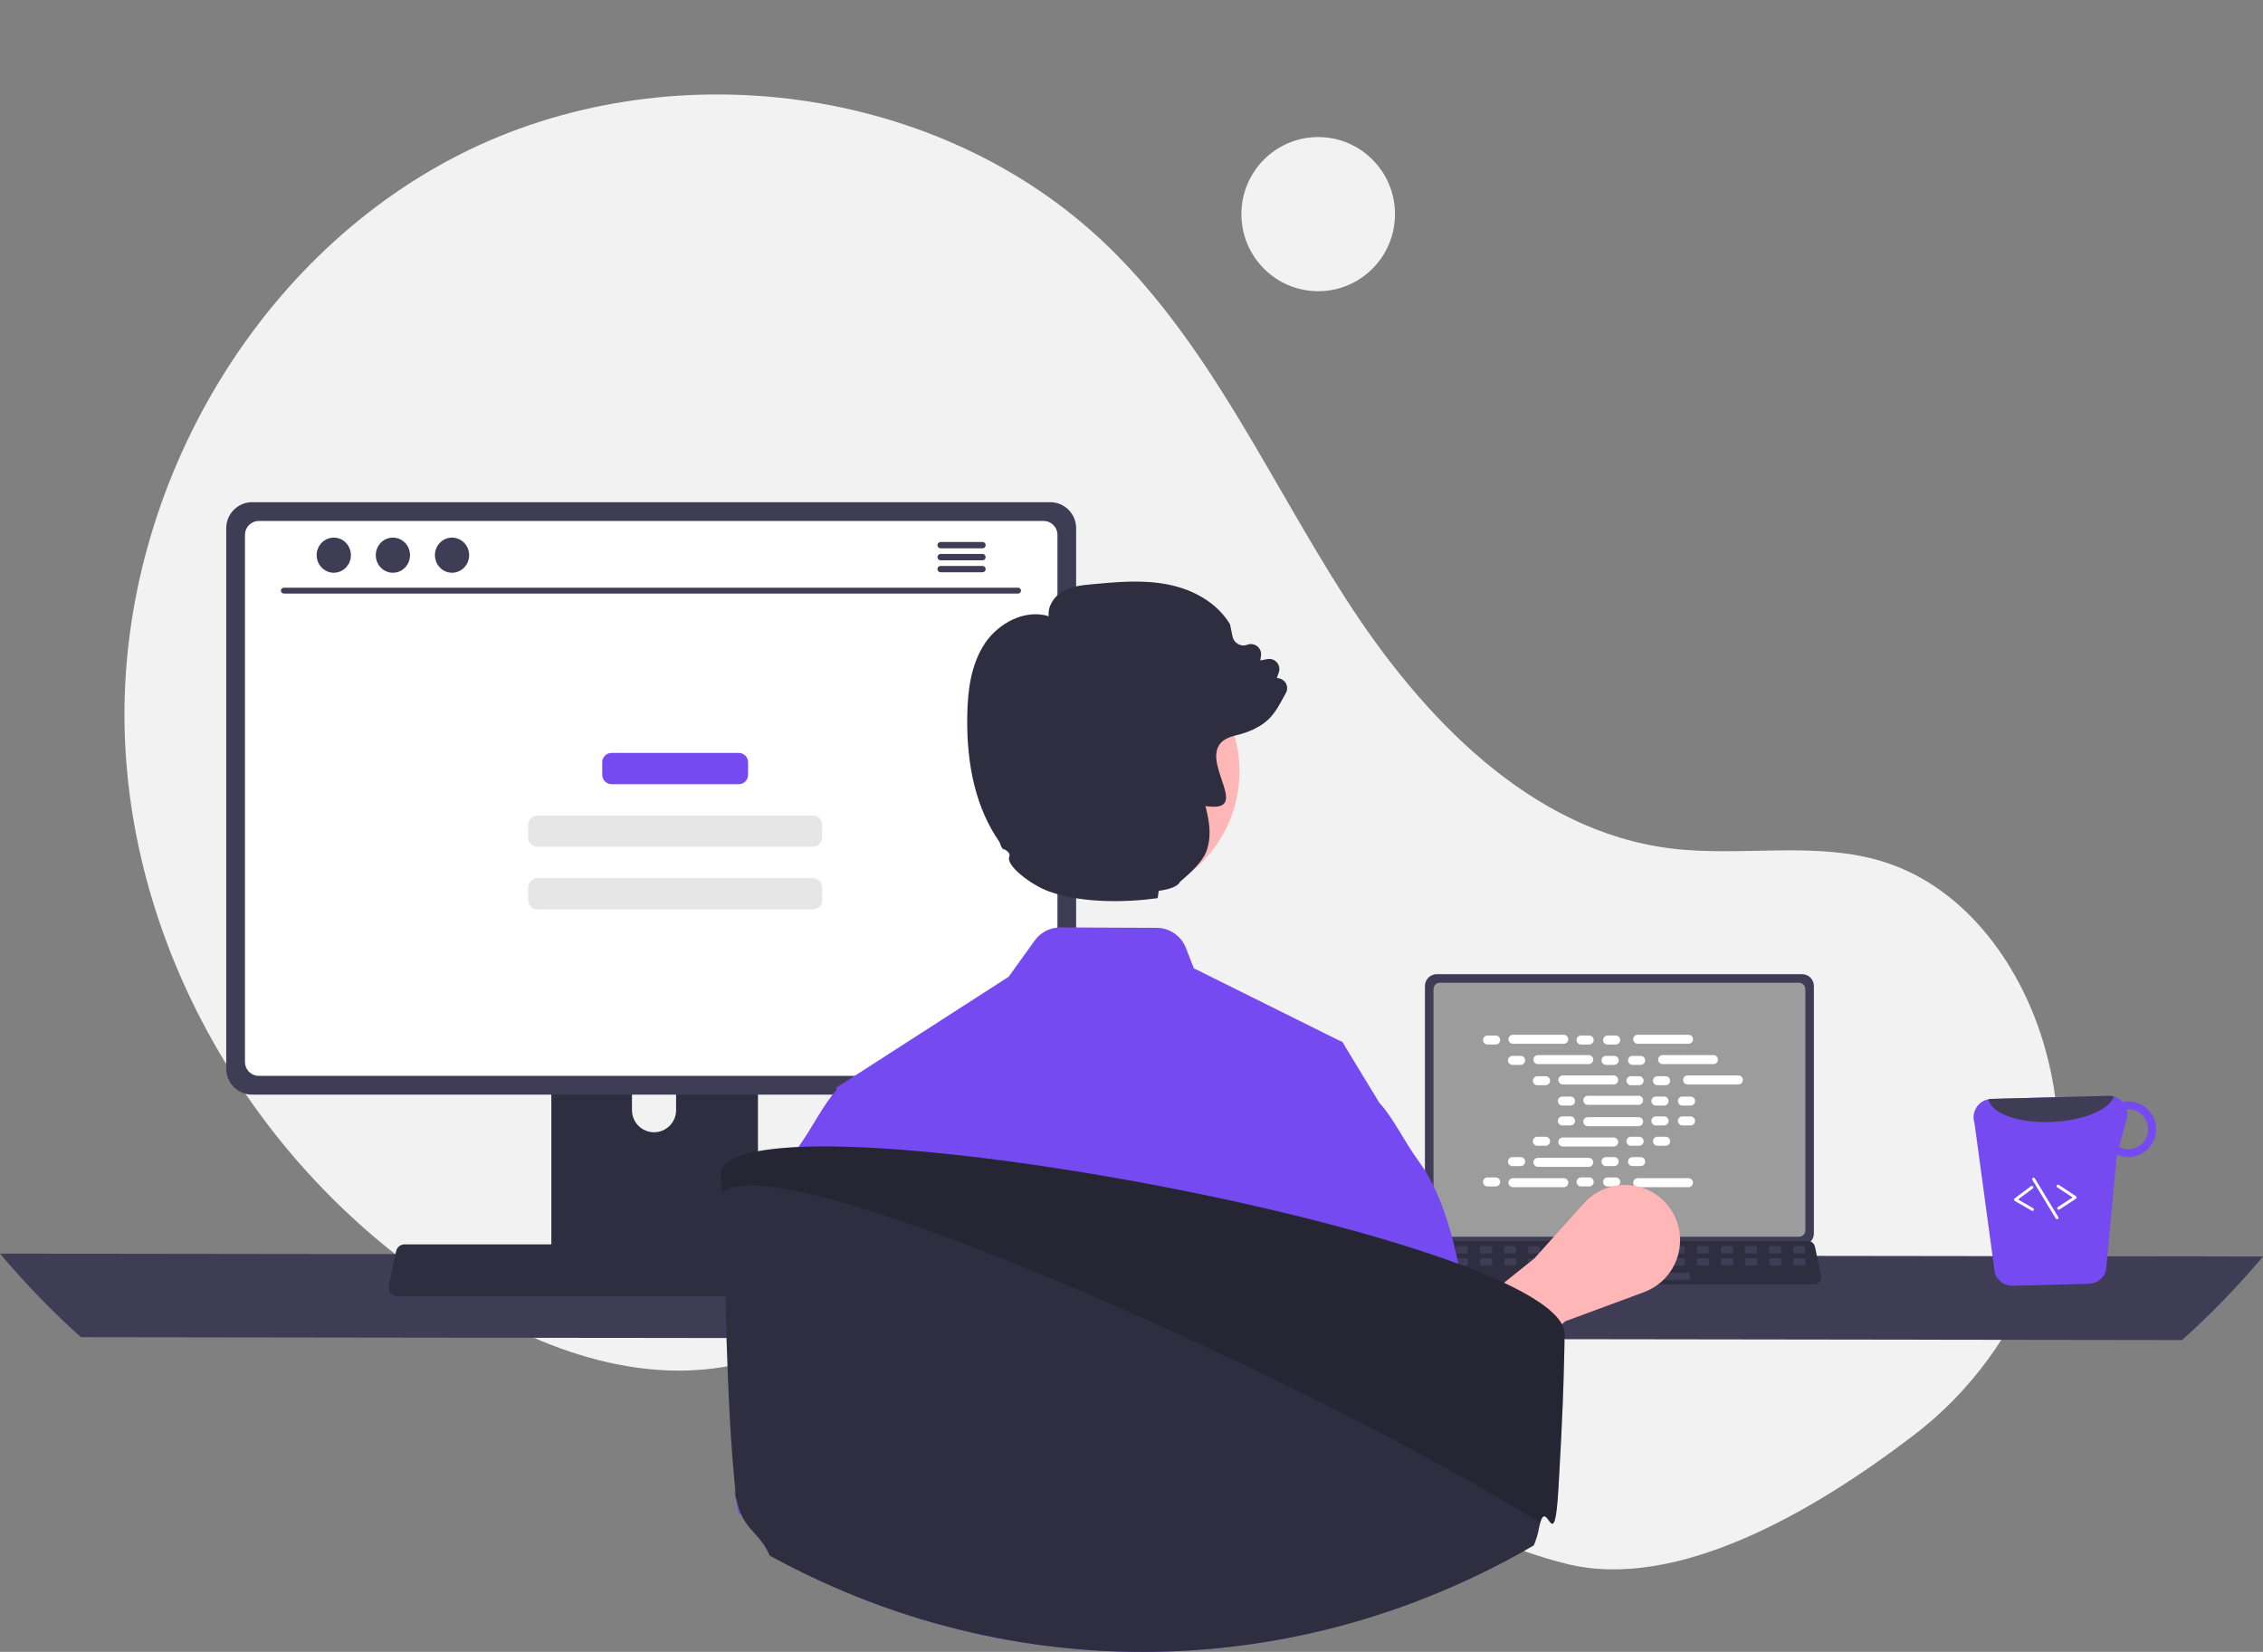 <svg width="511" height="373" viewBox="0 0 511 373" fill="none" xmlns="http://www.w3.org/2000/svg">
<rect x="0" y="0" width="511" height="373" fill="#808080" stroke="none"/>
<g clip-path="url(#clip0_15_60)">
<path d="M297.657 65.756C307.234 65.756 314.998 57.964 314.998 48.352C314.998 38.74 307.234 30.948 297.657 30.948C288.08 30.948 280.316 38.74 280.316 48.352C280.316 57.964 288.08 65.756 297.657 65.756Z" fill="#F2F2F2"/>
<path d="M432.175 324.046C457.95 304.342 470.261 271.233 462.554 239.649C462.362 238.864 462.16 238.081 461.947 237.3C456.838 218.552 444.197 200.733 425.773 194.742C410.303 189.713 393.418 193.58 377.279 191.58C345.598 187.654 321.036 161.927 303.754 134.991C286.472 108.055 273.19 77.904 250.225 55.651C212.372 18.97 150.624 11.073 103.692 34.949C56.76 58.825 26.864 111.797 28.139 164.59C29.414 217.383 60.642 267.856 105.992 294.636C122.652 304.474 141.921 311.443 161.097 309.004C177.736 306.888 192.854 297.915 209.415 295.251C235.452 291.063 261.323 302.878 283.844 316.646C306.364 330.414 328.117 346.733 353.708 353.116C378.557 359.314 409.342 341.5 432.175 324.046Z" fill="#F2F2F2"/>
<path d="M0 283.073C5.642 289.782 11.744 296.087 18.262 301.942L492.737 302.594C499.256 296.739 505.358 290.434 511 283.724L0 283.073Z" fill="#3F3D56"/>
<path d="M321.757 222.651V278.513C321.757 279.225 322.039 279.907 322.541 280.411C323.043 280.914 323.723 281.197 324.432 281.198H406.915C407.624 281.197 408.304 280.914 408.806 280.411C409.308 279.907 409.59 279.225 409.59 278.513V222.651C409.588 221.939 409.306 221.258 408.805 220.755C408.303 220.252 407.624 219.97 406.915 219.969H324.432C323.723 219.97 323.044 220.252 322.542 220.755C322.041 221.258 321.759 221.939 321.757 222.651Z" fill="#3F3D56"/>
<path d="M323.692 223.346V277.824C323.693 278.204 323.843 278.569 324.111 278.838C324.379 279.107 324.743 279.258 325.122 279.259H406.228C406.607 279.258 406.971 279.107 407.239 278.838C407.507 278.569 407.657 278.204 407.658 277.824V223.346C407.658 222.965 407.508 222.6 407.24 222.33C406.972 222.061 406.608 221.909 406.228 221.908H325.122C324.742 221.909 324.379 222.061 324.111 222.33C323.842 222.6 323.692 222.965 323.692 223.346Z" fill="#9C9C9C"/>
<path d="M320.032 289.407C320.183 289.598 320.375 289.751 320.594 289.856C320.812 289.961 321.052 290.015 321.294 290.014H409.614C409.855 290.013 410.094 289.959 410.312 289.855C410.53 289.75 410.722 289.598 410.874 289.41C411.026 289.222 411.135 289.002 411.191 288.766C411.248 288.531 411.252 288.285 411.203 288.048L409.832 281.512C409.775 281.246 409.652 280.998 409.476 280.791C409.299 280.584 409.073 280.424 408.82 280.327C408.636 280.255 408.44 280.218 408.243 280.218H322.66C322.462 280.218 322.267 280.255 322.083 280.327C321.829 280.424 321.604 280.584 321.427 280.791C321.25 280.998 321.128 281.246 321.071 281.512L319.7 288.048C319.651 288.285 319.656 288.53 319.713 288.765C319.77 289 319.879 289.22 320.032 289.407Z" fill="#2F2E41"/>
<path d="M405.212 283.033H407.299C407.474 283.033 407.616 282.891 407.616 282.715V281.713C407.616 281.538 407.474 281.395 407.299 281.395H405.212C405.037 281.395 404.895 281.538 404.895 281.713V282.715C404.895 282.891 405.037 283.033 405.212 283.033Z" fill="#3F3D56"/>
<path d="M399.772 283.033H401.858C402.033 283.033 402.175 282.891 402.175 282.715V281.713C402.175 281.538 402.033 281.395 401.858 281.395H399.772C399.597 281.395 399.455 281.538 399.455 281.713V282.715C399.455 282.891 399.597 283.033 399.772 283.033Z" fill="#3F3D56"/>
<path d="M394.332 283.033H396.418C396.593 283.033 396.735 282.891 396.735 282.715V281.713C396.735 281.538 396.593 281.395 396.418 281.395H394.332C394.157 281.395 394.015 281.538 394.015 281.713V282.715C394.015 282.891 394.157 283.033 394.332 283.033Z" fill="#3F3D56"/>
<path d="M388.891 283.033H390.977C391.152 283.033 391.294 282.891 391.294 282.715V281.713C391.294 281.538 391.152 281.395 390.977 281.395H388.891C388.716 281.395 388.574 281.538 388.574 281.713V282.715C388.574 282.891 388.716 283.033 388.891 283.033Z" fill="#3F3D56"/>
<path d="M383.451 283.033H385.537C385.712 283.033 385.854 282.891 385.854 282.715V281.713C385.854 281.538 385.712 281.395 385.537 281.395H383.451C383.276 281.395 383.134 281.538 383.134 281.713V282.715C383.134 282.891 383.276 283.033 383.451 283.033Z" fill="#3F3D56"/>
<path d="M378.01 283.033H380.096C380.271 283.033 380.413 282.891 380.413 282.715V281.713C380.413 281.538 380.271 281.395 380.096 281.395H378.01C377.835 281.395 377.693 281.538 377.693 281.713V282.715C377.693 282.891 377.835 283.033 378.01 283.033Z" fill="#3F3D56"/>
<path d="M372.57 283.033H374.656C374.831 283.033 374.973 282.891 374.973 282.715V281.713C374.973 281.538 374.831 281.395 374.656 281.395H372.57C372.395 281.395 372.253 281.538 372.253 281.713V282.715C372.253 282.891 372.395 283.033 372.57 283.033Z" fill="#3F3D56"/>
<path d="M367.13 283.033H369.216C369.391 283.033 369.533 282.891 369.533 282.715V281.713C369.533 281.538 369.391 281.395 369.216 281.395H367.13C366.954 281.395 366.813 281.538 366.813 281.713V282.715C366.813 282.891 366.954 283.033 367.13 283.033Z" fill="#3F3D56"/>
<path d="M361.689 283.033H363.775C363.95 283.033 364.092 282.891 364.092 282.715V281.713C364.092 281.538 363.95 281.395 363.775 281.395H361.689C361.514 281.395 361.372 281.538 361.372 281.713V282.715C361.372 282.891 361.514 283.033 361.689 283.033Z" fill="#3F3D56"/>
<path d="M356.249 283.033H358.335C358.51 283.033 358.652 282.891 358.652 282.715V281.713C358.652 281.538 358.51 281.395 358.335 281.395H356.249C356.073 281.395 355.931 281.538 355.931 281.713V282.715C355.931 282.891 356.073 283.033 356.249 283.033Z" fill="#3F3D56"/>
<path d="M350.808 283.033H352.894C353.069 283.033 353.211 282.891 353.211 282.715V281.713C353.211 281.538 353.069 281.395 352.894 281.395H350.808C350.633 281.395 350.491 281.538 350.491 281.713V282.715C350.491 282.891 350.633 283.033 350.808 283.033Z" fill="#3F3D56"/>
<path d="M345.368 283.033H347.454C347.629 283.033 347.771 282.891 347.771 282.715V281.713C347.771 281.538 347.629 281.395 347.454 281.395H345.368C345.193 281.395 345.051 281.538 345.051 281.713V282.715C345.051 282.891 345.193 283.033 345.368 283.033Z" fill="#3F3D56"/>
<path d="M339.927 283.033H342.013C342.189 283.033 342.331 282.891 342.331 282.715V281.713C342.331 281.538 342.189 281.395 342.013 281.395H339.927C339.752 281.395 339.61 281.538 339.61 281.713V282.715C339.61 282.891 339.752 283.033 339.927 283.033Z" fill="#3F3D56"/>
<path d="M334.487 283.033H336.573C336.748 283.033 336.89 282.891 336.89 282.715V281.713C336.89 281.538 336.748 281.395 336.573 281.395H334.487C334.312 281.395 334.17 281.538 334.17 281.713V282.715C334.17 282.891 334.312 283.033 334.487 283.033Z" fill="#3F3D56"/>
<path d="M329.047 283.033H331.133C331.308 283.033 331.45 282.891 331.45 282.715V281.713C331.45 281.538 331.308 281.395 331.133 281.395H329.047C328.871 281.395 328.73 281.538 328.73 281.713V282.715C328.73 282.891 328.871 283.033 329.047 283.033Z" fill="#3F3D56"/>
<path d="M323.606 283.033H325.692C325.867 283.033 326.009 282.891 326.009 282.715V281.713C326.009 281.538 325.867 281.395 325.692 281.395H323.606C323.431 281.395 323.289 281.538 323.289 281.713V282.715C323.289 282.891 323.431 283.033 323.606 283.033Z" fill="#3F3D56"/>
<path d="M405.277 285.763H407.363C407.538 285.763 407.68 285.621 407.68 285.445V284.443C407.68 284.268 407.538 284.125 407.363 284.125H405.277C405.102 284.125 404.96 284.268 404.96 284.443V285.445C404.96 285.621 405.102 285.763 405.277 285.763Z" fill="#3F3D56"/>
<path d="M399.836 285.763H401.922C402.098 285.763 402.24 285.621 402.24 285.445V284.443C402.24 284.268 402.098 284.125 401.922 284.125H399.836C399.661 284.125 399.519 284.268 399.519 284.443V285.445C399.519 285.621 399.661 285.763 399.836 285.763Z" fill="#3F3D56"/>
<path d="M394.396 285.763H396.482C396.657 285.763 396.799 285.621 396.799 285.445V284.443C396.799 284.268 396.657 284.125 396.482 284.125H394.396C394.221 284.125 394.079 284.268 394.079 284.443V285.445C394.079 285.621 394.221 285.763 394.396 285.763Z" fill="#3F3D56"/>
<path d="M388.955 285.763H391.042C391.217 285.763 391.359 285.621 391.359 285.445V284.443C391.359 284.268 391.217 284.125 391.042 284.125H388.955C388.78 284.125 388.638 284.268 388.638 284.443V285.445C388.638 285.621 388.78 285.763 388.955 285.763Z" fill="#3F3D56"/>
<path d="M383.515 285.763H385.601C385.776 285.763 385.918 285.621 385.918 285.445V284.443C385.918 284.268 385.776 284.125 385.601 284.125H383.515C383.34 284.125 383.198 284.268 383.198 284.443V285.445C383.198 285.621 383.34 285.763 383.515 285.763Z" fill="#3F3D56"/>
<path d="M378.075 285.763H380.161C380.336 285.763 380.478 285.621 380.478 285.445V284.443C380.478 284.268 380.336 284.125 380.161 284.125H378.075C377.9 284.125 377.758 284.268 377.758 284.443V285.445C377.758 285.621 377.9 285.763 378.075 285.763Z" fill="#3F3D56"/>
<path d="M372.634 285.763H374.72C374.895 285.763 375.037 285.621 375.037 285.445V284.443C375.037 284.268 374.895 284.125 374.72 284.125H372.634C372.459 284.125 372.317 284.268 372.317 284.443V285.445C372.317 285.621 372.459 285.763 372.634 285.763Z" fill="#3F3D56"/>
<path d="M367.194 285.763H369.28C369.455 285.763 369.597 285.621 369.597 285.445V284.443C369.597 284.268 369.455 284.125 369.28 284.125H367.194C367.019 284.125 366.877 284.268 366.877 284.443V285.445C366.877 285.621 367.019 285.763 367.194 285.763Z" fill="#3F3D56"/>
<path d="M361.753 285.763H363.839C364.014 285.763 364.156 285.621 364.156 285.445V284.443C364.156 284.268 364.014 284.125 363.839 284.125H361.753C361.578 284.125 361.436 284.268 361.436 284.443V285.445C361.436 285.621 361.578 285.763 361.753 285.763Z" fill="#3F3D56"/>
<path d="M356.313 285.763H358.399C358.574 285.763 358.716 285.621 358.716 285.445V284.443C358.716 284.268 358.574 284.125 358.399 284.125H356.313C356.138 284.125 355.996 284.268 355.996 284.443V285.445C355.996 285.621 356.138 285.763 356.313 285.763Z" fill="#3F3D56"/>
<path d="M350.872 285.763H352.958C353.134 285.763 353.276 285.621 353.276 285.445V284.443C353.276 284.268 353.134 284.125 352.958 284.125H350.872C350.697 284.125 350.555 284.268 350.555 284.443V285.445C350.555 285.621 350.697 285.763 350.872 285.763Z" fill="#3F3D56"/>
<path d="M345.432 285.763H347.518C347.693 285.763 347.835 285.621 347.835 285.445V284.443C347.835 284.268 347.693 284.125 347.518 284.125H345.432C345.257 284.125 345.115 284.268 345.115 284.443V285.445C345.115 285.621 345.257 285.763 345.432 285.763Z" fill="#3F3D56"/>
<path d="M339.992 285.763H342.078C342.253 285.763 342.395 285.621 342.395 285.445V284.443C342.395 284.268 342.253 284.125 342.078 284.125H339.992C339.817 284.125 339.675 284.268 339.675 284.443V285.445C339.675 285.621 339.817 285.763 339.992 285.763Z" fill="#3F3D56"/>
<path d="M334.551 285.763H336.637C336.812 285.763 336.954 285.621 336.954 285.445V284.443C336.954 284.268 336.812 284.125 336.637 284.125H334.551C334.376 284.125 334.234 284.268 334.234 284.443V285.445C334.234 285.621 334.376 285.763 334.551 285.763Z" fill="#3F3D56"/>
<path d="M329.111 285.763H331.197C331.372 285.763 331.514 285.621 331.514 285.445V284.443C331.514 284.268 331.372 284.125 331.197 284.125H329.111C328.936 284.125 328.794 284.268 328.794 284.443V285.445C328.794 285.621 328.936 285.763 329.111 285.763Z" fill="#3F3D56"/>
<path d="M323.67 285.763H325.756C325.932 285.763 326.073 285.621 326.073 285.445V284.443C326.073 284.268 325.932 284.125 325.756 284.125H323.67C323.495 284.125 323.353 284.268 323.353 284.443V285.445C323.353 285.621 323.495 285.763 323.67 285.763Z" fill="#3F3D56"/>
<path d="M360.121 289.039H381.249C381.424 289.039 381.566 288.897 381.566 288.721V287.72C381.566 287.544 381.424 287.401 381.249 287.401H360.121C359.946 287.401 359.804 287.544 359.804 287.72V288.721C359.804 288.897 359.946 289.039 360.121 289.039Z" fill="#3F3D56"/>
<path d="M337.737 233.826H335.89C335.33 233.826 334.876 234.282 334.876 234.844C334.876 235.406 335.33 235.861 335.89 235.861H337.737C338.297 235.861 338.751 235.406 338.751 234.844C338.751 234.282 338.297 233.826 337.737 233.826Z" fill="white"/>
<path d="M358.859 233.826H357.012C356.452 233.826 355.999 234.282 355.999 234.844C355.999 235.406 356.452 235.861 357.012 235.861H358.859C359.419 235.861 359.873 235.406 359.873 234.844C359.873 234.282 359.419 233.826 358.859 233.826Z" fill="white"/>
<path d="M364.844 233.826H362.997C362.437 233.826 361.983 234.282 361.983 234.844C361.983 235.406 362.437 235.861 362.997 235.861H364.844C365.404 235.861 365.858 235.406 365.858 234.844C365.858 234.282 365.404 233.826 364.844 233.826Z" fill="white"/>
<path d="M353.114 233.657H341.636C341.076 233.657 340.622 234.112 340.622 234.674C340.622 235.236 341.076 235.692 341.636 235.692H353.114C353.674 235.692 354.128 235.236 354.128 234.674C354.128 234.112 353.674 233.657 353.114 233.657Z" fill="white"/>
<path d="M381.277 233.657H369.798C369.238 233.657 368.785 234.112 368.785 234.674C368.785 235.236 369.238 235.692 369.798 235.692H381.277C381.837 235.692 382.291 235.236 382.291 234.674C382.291 234.112 381.837 233.657 381.277 233.657Z" fill="white"/>
<path d="M343.37 238.419H341.523C340.963 238.419 340.509 238.875 340.509 239.437C340.509 239.999 340.963 240.454 341.523 240.454H343.37C343.93 240.454 344.384 239.999 344.384 239.437C344.384 238.875 343.93 238.419 343.37 238.419Z" fill="white"/>
<path d="M364.492 238.419H362.645C362.085 238.419 361.631 238.875 361.631 239.437C361.631 239.999 362.085 240.454 362.645 240.454H364.492C365.052 240.454 365.506 239.999 365.506 239.437C365.506 238.875 365.052 238.419 364.492 238.419Z" fill="white"/>
<path d="M370.476 238.419H368.63C368.07 238.419 367.616 238.875 367.616 239.437C367.616 239.999 368.07 240.454 368.63 240.454H370.476C371.036 240.454 371.49 239.999 371.49 239.437C371.49 238.875 371.036 238.419 370.476 238.419Z" fill="white"/>
<path d="M358.746 238.25H347.268C346.708 238.25 346.254 238.705 346.254 239.267C346.254 239.829 346.708 240.285 347.268 240.285H358.746C359.306 240.285 359.76 239.829 359.76 239.267C359.76 238.705 359.306 238.25 358.746 238.25Z" fill="white"/>
<path d="M386.909 238.25H375.431C374.871 238.25 374.417 238.705 374.417 239.267C374.417 239.829 374.871 240.285 375.431 240.285H386.909C387.469 240.285 387.923 239.829 387.923 239.267C387.923 238.705 387.469 238.25 386.909 238.25Z" fill="white"/>
<path d="M349.002 243.012H347.155C346.595 243.012 346.142 243.468 346.142 244.03C346.142 244.592 346.595 245.047 347.155 245.047H349.002C349.562 245.047 350.016 244.592 350.016 244.03C350.016 243.468 349.562 243.012 349.002 243.012Z" fill="white"/>
<path d="M370.124 243.012H368.277C367.718 243.012 367.264 243.468 367.264 244.03C367.264 244.592 367.718 245.047 368.277 245.047H370.124C370.684 245.047 371.138 244.592 371.138 244.03C371.138 243.468 370.684 243.012 370.124 243.012Z" fill="white"/>
<path d="M376.109 243.012H374.262C373.702 243.012 373.248 243.468 373.248 244.03C373.248 244.592 373.702 245.047 374.262 245.047H376.109C376.669 245.047 377.123 244.592 377.123 244.03C377.123 243.468 376.669 243.012 376.109 243.012Z" fill="white"/>
<path d="M364.379 242.843H352.901C352.341 242.843 351.887 243.298 351.887 243.86C351.887 244.422 352.341 244.878 352.901 244.878H364.379C364.939 244.878 365.393 244.422 365.393 243.86C365.393 243.298 364.939 242.843 364.379 242.843Z" fill="white"/>
<path d="M392.542 242.843H381.063C380.503 242.843 380.05 243.298 380.05 243.86C380.05 244.422 380.503 244.878 381.063 244.878H392.542C393.102 244.878 393.556 244.422 393.556 243.86C393.556 243.298 393.102 242.843 392.542 242.843Z" fill="white"/>
<path d="M354.635 247.605H352.788C352.228 247.605 351.774 248.061 351.774 248.623C351.774 249.185 352.228 249.64 352.788 249.64H354.635C355.195 249.64 355.649 249.185 355.649 248.623C355.649 248.061 355.195 247.605 354.635 247.605Z" fill="white"/>
<path d="M375.757 247.605H373.91C373.35 247.605 372.896 248.061 372.896 248.623C372.896 249.185 373.35 249.64 373.91 249.64H375.757C376.317 249.64 376.771 249.185 376.771 248.623C376.771 248.061 376.317 247.605 375.757 247.605Z" fill="white"/>
<path d="M381.741 247.605H379.895C379.335 247.605 378.881 248.061 378.881 248.623C378.881 249.185 379.335 249.64 379.895 249.64H381.741C382.301 249.64 382.755 249.185 382.755 248.623C382.755 248.061 382.301 247.605 381.741 247.605Z" fill="white"/>
<path d="M370.012 247.436H358.533C357.973 247.436 357.519 247.891 357.519 248.453C357.519 249.015 357.973 249.471 358.533 249.471H370.012C370.572 249.471 371.025 249.015 371.025 248.453C371.025 247.891 370.572 247.436 370.012 247.436Z" fill="white"/>
<path d="M358.859 265.869H357.012C356.452 265.869 355.999 266.325 355.999 266.887C355.999 267.449 356.452 267.904 357.012 267.904H358.859C359.419 267.904 359.873 267.449 359.873 266.887C359.873 266.325 359.419 265.869 358.859 265.869Z" fill="white"/>
<path d="M364.844 265.869H362.997C362.437 265.869 361.983 266.325 361.983 266.887C361.983 267.449 362.437 267.904 362.997 267.904H364.844C365.404 267.904 365.858 267.449 365.858 266.887C365.858 266.325 365.404 265.869 364.844 265.869Z" fill="white"/>
<path d="M381.277 266.039H369.798C369.238 266.039 368.785 266.495 368.785 267.056C368.785 267.618 369.238 268.074 369.798 268.074H381.277C381.837 268.074 382.291 267.618 382.291 267.056C382.291 266.495 381.837 266.039 381.277 266.039Z" fill="white"/>
<path d="M337.737 265.869H335.89C335.33 265.869 334.876 266.325 334.876 266.887C334.876 267.449 335.33 267.904 335.89 267.904H337.737C338.297 267.904 338.751 267.449 338.751 266.887C338.751 266.325 338.297 265.869 337.737 265.869Z" fill="white"/>
<path d="M353.114 266.039H341.636C341.076 266.039 340.622 266.495 340.622 267.056C340.622 267.618 341.076 268.074 341.636 268.074H353.114C353.674 268.074 354.128 267.618 354.128 267.056C354.128 266.495 353.674 266.039 353.114 266.039Z" fill="white"/>
<path d="M343.37 261.276H341.523C340.963 261.276 340.509 261.732 340.509 262.294C340.509 262.856 340.963 263.311 341.523 263.311H343.37C343.93 263.311 344.384 262.856 344.384 262.294C344.384 261.732 343.93 261.276 343.37 261.276Z" fill="white"/>
<path d="M364.492 261.276H362.645C362.085 261.276 361.631 261.732 361.631 262.294C361.631 262.856 362.085 263.311 362.645 263.311H364.492C365.052 263.311 365.506 262.856 365.506 262.294C365.506 261.732 365.052 261.276 364.492 261.276Z" fill="white"/>
<path d="M370.476 261.276H368.63C368.07 261.276 367.616 261.732 367.616 262.294C367.616 262.856 368.07 263.311 368.63 263.311H370.476C371.036 263.311 371.49 262.856 371.49 262.294C371.49 261.732 371.036 261.276 370.476 261.276Z" fill="white"/>
<path d="M358.746 261.446H347.268C346.708 261.446 346.254 261.901 346.254 262.463C346.254 263.025 346.708 263.481 347.268 263.481H358.746C359.306 263.481 359.76 263.025 359.76 262.463C359.76 261.901 359.306 261.446 358.746 261.446Z" fill="white"/>
<path d="M349.002 256.683H347.155C346.595 256.683 346.142 257.139 346.142 257.701C346.142 258.263 346.595 258.718 347.155 258.718H349.002C349.562 258.718 350.016 258.263 350.016 257.701C350.016 257.139 349.562 256.683 349.002 256.683Z" fill="white"/>
<path d="M370.124 256.683H368.277C367.718 256.683 367.264 257.139 367.264 257.701C367.264 258.263 367.718 258.718 368.277 258.718H370.124C370.684 258.718 371.138 258.263 371.138 257.701C371.138 257.139 370.684 256.683 370.124 256.683Z" fill="white"/>
<path d="M376.109 256.683H374.262C373.702 256.683 373.248 257.139 373.248 257.701C373.248 258.263 373.702 258.718 374.262 258.718H376.109C376.669 258.718 377.123 258.263 377.123 257.701C377.123 257.139 376.669 256.683 376.109 256.683Z" fill="white"/>
<path d="M364.379 256.853H352.901C352.341 256.853 351.887 257.308 351.887 257.87C351.887 258.432 352.341 258.888 352.901 258.888H364.379C364.939 258.888 365.393 258.432 365.393 257.87C365.393 257.308 364.939 256.853 364.379 256.853Z" fill="white"/>
<path d="M354.635 252.09H352.788C352.228 252.09 351.774 252.546 351.774 253.108C351.774 253.67 352.228 254.125 352.788 254.125H354.635C355.195 254.125 355.649 253.67 355.649 253.108C355.649 252.546 355.195 252.09 354.635 252.09Z" fill="white"/>
<path d="M375.757 252.09H373.91C373.35 252.09 372.896 252.546 372.896 253.108C372.896 253.67 373.35 254.125 373.91 254.125H375.757C376.317 254.125 376.771 253.67 376.771 253.108C376.771 252.546 376.317 252.09 375.757 252.09Z" fill="white"/>
<path d="M381.741 252.09H379.895C379.335 252.09 378.881 252.546 378.881 253.108C378.881 253.67 379.335 254.125 379.895 254.125H381.741C382.301 254.125 382.755 253.67 382.755 253.108C382.755 252.546 382.301 252.09 381.741 252.09Z" fill="white"/>
<path d="M370.012 252.26H358.533C357.973 252.26 357.519 252.715 357.519 253.277C357.519 253.839 357.973 254.295 358.533 254.295H370.012C370.572 254.295 371.025 253.839 371.025 253.277C371.025 252.715 370.572 252.26 370.012 252.26Z" fill="white"/>
<path d="M327.918 319.698L319.248 305.944L346.462 284.172L357.694 271.682C359.153 270.06 361.012 268.85 363.083 268.174C365.154 267.498 367.365 267.379 369.497 267.83C371.628 268.28 373.604 269.284 375.227 270.741C376.851 272.198 378.065 274.057 378.748 276.133C379.761 279.209 379.543 282.559 378.141 285.476C376.739 288.394 374.262 290.651 371.234 291.77L353.472 298.338L327.918 319.698Z" fill="#FFB6B6"/>
<path d="M124.493 219.971V286.82H171.156V219.971C171.157 219.491 171.004 219.022 170.72 218.635C170.436 218.248 170.035 217.962 169.578 217.82C169.362 217.749 169.136 217.714 168.909 217.716H126.747C126.451 217.716 126.158 217.773 125.885 217.887C125.612 218 125.363 218.166 125.154 218.375C124.945 218.584 124.779 218.833 124.665 219.107C124.552 219.381 124.493 219.675 124.493 219.971ZM142.704 242.941C142.716 241.623 143.246 240.363 144.179 239.436C145.112 238.508 146.372 237.988 147.685 237.988C148.998 237.988 150.258 238.508 151.191 239.436C152.124 240.363 152.654 241.623 152.666 242.941V250.697C152.659 252.019 152.132 253.284 151.198 254.216C150.265 255.148 149.002 255.671 147.685 255.671C146.368 255.671 145.105 255.148 144.171 254.216C143.238 253.284 142.71 252.019 142.704 250.697V242.941Z" fill="#2F2E41"/>
<path d="M124.35 284.683V291.129C124.351 291.463 124.483 291.783 124.718 292.02C124.953 292.256 125.271 292.391 125.604 292.393H170.045C170.378 292.392 170.697 292.258 170.932 292.021C171.167 291.784 171.299 291.463 171.299 291.129V284.683H124.35Z" fill="#3F3D56"/>
<path d="M51.086 119.255V241.311C51.087 242.867 51.703 244.358 52.799 245.458C53.895 246.558 55.381 247.176 56.931 247.178H237.153C238.703 247.176 240.189 246.558 241.285 245.458C242.381 244.358 242.997 242.867 242.998 241.311V119.255C242.994 117.701 242.377 116.211 241.282 115.113C240.186 114.015 238.702 113.397 237.153 113.395H56.931C55.382 113.397 53.898 114.015 52.802 115.113C51.707 116.211 51.089 117.701 51.086 119.255Z" fill="#3F3D56"/>
<path d="M55.314 120.773V239.806C55.315 240.637 55.645 241.433 56.23 242.021C56.816 242.609 57.609 242.94 58.438 242.941H235.653C236.481 242.94 237.275 242.609 237.86 242.021C238.446 241.433 238.775 240.637 238.777 239.806V120.773C238.777 119.941 238.448 119.143 237.862 118.554C237.276 117.965 236.482 117.633 235.653 117.632H58.438C57.608 117.633 56.814 117.965 56.228 118.554C55.643 119.143 55.314 119.941 55.314 120.773Z" fill="white"/>
<path d="M88.202 291.957C88.382 292.184 88.611 292.367 88.872 292.492C89.133 292.617 89.419 292.682 89.709 292.68H195.14C195.429 292.68 195.713 292.615 195.973 292.49C196.234 292.366 196.463 292.184 196.644 291.96C196.826 291.735 196.956 291.472 197.023 291.191C197.091 290.91 197.096 290.617 197.037 290.334L195.4 282.532C195.332 282.213 195.186 281.917 194.975 281.67C194.764 281.423 194.495 281.233 194.192 281.117C193.973 281.031 193.739 280.987 193.504 280.987H91.339C91.103 280.987 90.87 281.031 90.65 281.117C90.347 281.233 90.078 281.423 89.867 281.67C89.656 281.917 89.51 282.213 89.442 282.532L87.806 290.334C87.747 290.617 87.753 290.909 87.821 291.19C87.89 291.471 88.02 291.733 88.202 291.957Z" fill="#2F2E41"/>
<path d="M229.902 134.029H64.082C63.91 134.025 63.746 133.954 63.625 133.83C63.505 133.706 63.437 133.54 63.437 133.367C63.437 133.194 63.505 133.028 63.625 132.904C63.746 132.781 63.91 132.709 64.082 132.705H229.902C230.074 132.709 230.238 132.781 230.359 132.904C230.479 133.028 230.547 133.194 230.547 133.367C230.547 133.54 230.479 133.706 230.359 133.83C230.238 133.954 230.074 134.025 229.902 134.029Z" fill="#3F3D56"/>
<path d="M75.37 129.326C77.504 129.326 79.234 127.551 79.234 125.361C79.234 123.171 77.504 121.396 75.37 121.396C73.235 121.396 71.505 123.171 71.505 125.361C71.505 127.551 73.235 129.326 75.37 129.326Z" fill="#3F3D56"/>
<path d="M88.72 129.326C90.854 129.326 92.584 127.551 92.584 125.361C92.584 123.171 90.854 121.396 88.72 121.396C86.585 121.396 84.855 123.171 84.855 125.361C84.855 127.551 86.585 129.326 88.72 129.326Z" fill="#3F3D56"/>
<path d="M102.07 129.326C104.204 129.326 105.934 127.551 105.934 125.361C105.934 123.171 104.204 121.396 102.07 121.396C99.935 121.396 98.205 123.171 98.205 125.361C98.205 127.551 99.935 129.326 102.07 129.326Z" fill="#3F3D56"/>
<path d="M221.863 122.377H212.381C212.193 122.381 212.015 122.459 211.884 122.594C211.753 122.728 211.68 122.909 211.68 123.097C211.68 123.285 211.753 123.466 211.884 123.601C212.015 123.735 212.193 123.813 212.381 123.817H221.863C222.051 123.815 222.231 123.738 222.364 123.603C222.496 123.468 222.57 123.286 222.57 123.097C222.57 122.908 222.496 122.726 222.364 122.591C222.231 122.457 222.051 122.379 221.863 122.377Z" fill="#3F3D56"/>
<path d="M221.863 125.082H212.381C212.193 125.086 212.015 125.164 211.883 125.298C211.752 125.433 211.679 125.614 211.679 125.802C211.679 125.99 211.752 126.171 211.883 126.306C212.015 126.44 212.193 126.518 212.381 126.522H221.863C222.051 126.52 222.232 126.443 222.365 126.308C222.497 126.173 222.572 125.992 222.572 125.802C222.572 125.613 222.497 125.431 222.365 125.296C222.232 125.161 222.051 125.084 221.863 125.082Z" fill="#3F3D56"/>
<path d="M221.863 127.787H212.381C212.193 127.791 212.015 127.869 211.884 128.004C211.753 128.138 211.68 128.319 211.68 128.507C211.68 128.695 211.753 128.876 211.884 129.01C212.015 129.145 212.193 129.223 212.381 129.227H221.863C222.051 129.225 222.231 129.147 222.364 129.013C222.496 128.878 222.57 128.696 222.57 128.507C222.57 128.318 222.496 128.136 222.364 128.001C222.231 127.866 222.051 127.789 221.863 127.787Z" fill="#3F3D56"/>
<path d="M450.456 287.512C450.742 288.348 451.285 289.071 452.006 289.579C452.727 290.086 453.591 290.35 454.471 290.335L471.676 289.89C472.564 289.873 473.421 289.568 474.121 289.021C474.822 288.474 475.326 287.714 475.561 286.855L477.995 260.726C478.859 261.119 479.8 261.312 480.748 261.293C481.571 261.273 482.383 261.089 483.136 260.754C483.889 260.418 484.569 259.937 485.137 259.338C485.705 258.739 486.149 258.033 486.446 257.261C486.742 256.489 486.883 255.667 486.863 254.84C486.842 254.013 486.659 253.199 486.325 252.443C485.991 251.687 485.511 251.005 484.914 250.435C484.317 249.865 483.614 249.419 482.845 249.121C482.076 248.824 481.256 248.682 480.433 248.703C480.054 248.701 479.676 248.741 479.305 248.82C478.902 248.383 478.412 248.035 477.867 247.799C477.322 247.563 476.733 247.444 476.14 247.45L449.674 248.136C449.455 248.144 449.236 248.171 449.022 248.217C448.441 248.326 447.891 248.558 447.407 248.898C446.924 249.238 446.518 249.678 446.218 250.188C445.919 250.698 445.731 251.267 445.669 251.857C445.606 252.446 445.67 253.042 445.857 253.604L450.456 287.512ZM478.495 258.952L480.227 252.725C480.424 252.006 480.429 251.247 480.24 250.526C480.324 250.525 480.399 250.485 480.483 250.485C481.671 250.46 482.82 250.91 483.678 251.734C484.537 252.558 485.034 253.691 485.062 254.883C485.09 256.075 484.646 257.23 483.827 258.094C483.007 258.957 481.881 259.46 480.693 259.491C479.925 259.515 479.165 259.329 478.495 258.952Z" fill="#764AF1"/>
<path d="M449.021 248.217C449.585 251.452 455.925 253.727 463.547 253.332C470.556 253.008 476.288 250.537 477.338 247.61C476.949 247.495 476.545 247.44 476.14 247.45L449.674 248.136C449.455 248.144 449.236 248.171 449.021 248.217Z" fill="#3F3D56"/>
<path d="M464.944 273.154C464.979 273.145 465.012 273.13 465.042 273.11L468.778 270.656C468.824 270.626 468.861 270.586 468.886 270.538C468.912 270.491 468.926 270.437 468.926 270.383C468.926 270.329 468.912 270.276 468.886 270.228C468.861 270.181 468.824 270.14 468.779 270.111L464.895 267.558C464.859 267.534 464.819 267.518 464.777 267.51C464.735 267.502 464.692 267.502 464.65 267.51C464.609 267.519 464.569 267.536 464.534 267.56C464.498 267.584 464.468 267.615 464.444 267.651C464.421 267.687 464.405 267.727 464.397 267.769C464.389 267.811 464.39 267.855 464.398 267.896C464.407 267.938 464.424 267.978 464.448 268.014C464.472 268.049 464.503 268.079 464.539 268.103L468.008 270.383L464.687 272.565C464.622 272.607 464.575 272.671 464.553 272.745C464.531 272.819 464.536 272.898 464.567 272.969C464.598 273.039 464.653 273.097 464.722 273.13C464.791 273.164 464.869 273.172 464.944 273.154H464.944Z" fill="white"/>
<path d="M459.042 273.427C459.105 273.411 459.162 273.376 459.205 273.328C459.248 273.28 459.276 273.219 459.284 273.155C459.293 273.091 459.283 273.025 459.254 272.967C459.226 272.909 459.18 272.86 459.124 272.828L455.68 270.846L459.009 268.365C459.043 268.339 459.072 268.307 459.094 268.271C459.116 268.234 459.13 268.193 459.137 268.151C459.143 268.109 459.141 268.065 459.13 268.024C459.12 267.983 459.101 267.943 459.076 267.909C459.051 267.875 459.019 267.846 458.982 267.824C458.946 267.802 458.905 267.787 458.863 267.781C458.821 267.775 458.778 267.777 458.736 267.788C458.695 267.798 458.656 267.816 458.622 267.842L454.895 270.62C454.852 270.653 454.817 270.695 454.794 270.744C454.772 270.793 454.761 270.847 454.764 270.901C454.768 270.955 454.784 271.007 454.812 271.053C454.841 271.099 454.88 271.138 454.927 271.164L458.801 273.393C458.874 273.436 458.961 273.447 459.042 273.427Z" fill="white"/>
<path d="M464.572 275.304C464.604 275.297 464.634 275.284 464.661 275.267C464.698 275.245 464.73 275.215 464.755 275.181C464.78 275.146 464.798 275.107 464.808 275.065C464.818 275.024 464.82 274.981 464.814 274.938C464.807 274.896 464.792 274.855 464.77 274.819L459.473 266.079C459.429 266.006 459.356 265.953 459.273 265.933C459.189 265.912 459.101 265.926 459.027 265.971C458.954 266.016 458.901 266.088 458.881 266.172C458.86 266.256 458.874 266.345 458.919 266.419L464.215 275.158C464.251 275.218 464.306 275.264 464.37 275.29C464.434 275.317 464.505 275.322 464.572 275.304Z" fill="white"/>
<path d="M166.804 170.008H138.105C136.934 170.008 135.985 170.961 135.985 172.136V174.95C135.985 176.125 136.934 177.077 138.105 177.077H166.804C167.975 177.077 168.924 176.125 168.924 174.95V172.136C168.924 170.961 167.975 170.008 166.804 170.008Z" fill="#764AF1"/>
<path d="M183.533 184.147H121.376C120.205 184.147 119.256 185.099 119.256 186.274V189.088C119.256 190.263 120.205 191.216 121.376 191.216H183.533C184.704 191.216 185.653 190.263 185.653 189.088V186.274C185.653 185.099 184.704 184.147 183.533 184.147Z" fill="#E6E6E6"/>
<path d="M183.533 198.285H121.376C120.205 198.285 119.256 199.238 119.256 200.413V203.227C119.256 204.402 120.205 205.355 121.376 205.355H183.533C184.704 205.355 185.653 204.402 185.653 203.227V200.413C185.653 199.238 184.704 198.285 183.533 198.285Z" fill="#E6E6E6"/>
<path d="M188.802 245.63L188.943 246.076L188.95 246.091L193.188 259.021L198.063 273.922L207.235 301.924L207.324 306.274V306.289L208.006 341.281L206.116 346.025L208.243 353.802C208.243 353.802 207.265 342.046 202.019 348.797C199.049 352.634 195.574 356.56 192.722 360.241C196.878 361.929 201.101 363.455 205.39 364.821C206.317 365.118 207.25 365.401 208.184 365.683C208.384 365.743 208.584 365.802 208.784 365.862C223.003 370.082 237.704 372.454 252.525 372.918C253.295 372.941 254.051 372.955 254.784 372.97C255.044 372.978 255.295 372.985 255.547 372.985C256.377 372.993 257.199 373 258.029 373C259.704 373 261.371 372.975 263.03 372.926C275.313 372.578 287.525 370.921 299.459 367.981C299.377 363.036 299.155 357.259 298.836 351.087C298.688 348.061 295.362 344.782 295.162 341.615C295.021 339.235 298.007 336.997 297.851 334.58C296.843 319.702 295.584 325.413 294.651 314.877C294.554 313.844 294.465 312.855 294.384 311.91C293.784 305.144 293.369 300.913 293.369 300.913L297.355 275.699L303.615 236.112L303.133 235.317L302.593 235.049L269.572 218.646L267.779 214.036C267.257 212.708 266.35 211.567 265.177 210.76C264.003 209.953 262.615 209.517 261.193 209.508L239.441 209.419C238.312 209.413 237.198 209.679 236.192 210.192C235.186 210.705 234.316 211.452 233.655 212.37L227.765 220.557L188.802 245.63Z" fill="#764AF1"/>
<path d="M212.251 295.693L207.324 306.274L203.961 313.502L198.174 343.906L195.278 346.991L192.796 336.068L166.819 341.856C165.967 337.105 166.591 342.017 166.065 336.805C166.213 336.656 166.369 336.507 166.524 336.358C166.939 335.972 167.287 335.607 167.28 335.258C166.984 317.279 167.873 286.681 175.296 268.145C176.459 265.118 177.992 262.248 179.86 259.601C180.008 259.4 180.149 259.2 180.29 258.999C183.713 254.188 185.876 249.452 188.943 246.083V246.076C188.962 246.06 188.98 246.043 188.995 246.024C189.006 246.018 189.016 246.011 189.025 246.001L210.095 234.789L210.999 260.278L211.643 278.599L212.251 295.693Z" fill="#764AF1"/>
<path d="M288.227 298.699L294.381 311.914L296.529 316.516L302.313 346.918L305.201 349.996L307.688 339.075L308.857 338.834L329.937 334.452L336.082 354.037C337.466 351.721 338.012 348.996 337.626 346.323C337.24 343.65 335.946 341.193 333.964 339.367C333.544 338.986 333.194 338.615 333.204 338.264C333.554 317.118 332.265 278.505 320.626 262.612C316.93 257.569 314.712 252.545 311.485 249.036C311.475 249.026 311.475 249.016 311.465 249.016L303.612 236.111L303.133 235.319L302.593 235.049L288.227 298.699Z" fill="#764AF1"/>
<path d="M250.945 203.206C266.927 203.206 279.883 190.203 279.883 174.162C279.883 158.122 266.927 145.119 250.945 145.119C234.963 145.119 222.007 158.122 222.007 174.162C222.007 190.203 234.963 203.206 250.945 203.206Z" fill="#FFB6B6"/>
<path d="M290.059 153.876C289.834 153.635 289.564 153.443 289.264 153.309C288.964 153.176 288.64 153.105 288.312 153.1L288.747 151.888C288.889 151.506 288.927 151.093 288.858 150.691C288.789 150.29 288.614 149.914 288.353 149.602C288.091 149.29 287.751 149.054 287.369 148.917C286.986 148.781 286.574 148.749 286.175 148.824L284.59 149.131L284.74 148.068C284.797 147.673 284.751 147.269 284.605 146.896C284.46 146.524 284.22 146.196 283.911 145.945C283.601 145.694 283.231 145.528 282.838 145.464C282.444 145.399 282.041 145.439 281.668 145.578C281.328 145.713 280.963 145.769 280.599 145.743C280.235 145.717 279.881 145.609 279.564 145.428C279.245 145.253 278.968 145.01 278.753 144.716C278.538 144.422 278.389 144.085 278.317 143.727L277.765 141.055L277.706 140.911C275.017 136.414 269.848 133.142 263.522 131.943C257.891 130.867 252.118 131.415 246.552 131.93C244.344 132.138 241.85 132.373 239.772 133.65C238.005 134.745 236.512 136.935 236.817 139.145C231.329 137.457 225.445 140.827 222.529 145.076C219.074 150.134 218.509 156.47 218.418 161.424C218.171 173.143 220.581 182.731 225.562 189.927C225.926 190.449 226.017 191.537 226.737 191.902L226.588 191.661C227.393 192.065 228.212 192.717 227.906 193.414C227.03 195.422 232.855 199.861 236.96 201.327C244.448 204.006 254.404 203.778 261.405 202.813L261.652 201.151C264.178 200.806 265.958 200.147 266.458 199.118C267.341 198.361 268.094 197.684 268.75 197.058L268.757 197.051C268.77 197.038 268.796 197.019 268.809 197.006C271.972 193.962 272.705 192.228 273.037 189.588C273.355 187.001 272.79 184.374 272.212 182.008C284.383 183.898 267.419 168.998 278.758 166.117C278.888 166.076 279.021 166.044 279.154 166.019C279.486 165.941 279.817 165.863 280.135 165.771C281.669 165.353 283.138 164.724 284.499 163.901C287.669 161.965 288.714 159.397 290.351 156.503C290.587 156.091 290.686 155.614 290.634 155.141C290.581 154.669 290.38 154.225 290.059 153.876Z" fill="#2F2E41"/>
<path d="M353.296 300.766C353.289 301.907 353.276 303.504 353.224 305.479C353.218 305.753 353.211 306.033 353.205 306.32C353.12 309.95 353.036 312.994 352.899 316.377C352.893 316.612 352.886 316.84 352.873 317.075C352.692 321.794 352.406 327.288 351.912 335.99C350.997 352.063 349.399 338.2 347.795 343.838C347.717 344.118 347.632 344.45 347.554 344.841C347.312 346.26 346.902 347.645 346.333 348.967C345.483 349.476 344.606 349.965 343.742 350.453C341.281 351.829 338.78 353.152 336.261 354.41C334.845 355.114 333.423 355.805 331.994 356.47C331.766 356.574 331.546 356.678 331.325 356.776C324.008 360.172 316.468 363.06 308.756 365.419C307.25 365.875 305.749 366.318 304.23 366.729C302.645 367.172 301.06 367.589 299.456 367.98C287.523 370.921 275.312 372.579 263.029 372.928C261.373 372.98 259.703 372.999 258.028 372.999C257.197 372.999 256.378 372.993 255.547 372.986C255.294 372.986 255.04 372.98 254.787 372.973C254.053 372.954 253.293 372.941 252.527 372.921C237.706 372.457 223.005 370.085 208.787 365.862L208.183 365.686C207.247 365.399 206.319 365.119 205.39 364.819C201.104 363.457 196.88 361.932 192.719 360.244C189.543 358.959 186.404 357.582 183.302 356.111C183.274 356.103 183.247 356.09 183.224 356.072C182.575 355.772 181.919 355.459 181.269 355.14C181.185 355.094 181.094 355.049 181.003 355.003C178.581 353.817 176.184 352.574 173.814 351.275C171.82 346.679 169.014 345.8 167.274 341.758C166.767 340.558 166.401 339.302 166.183 338.017C166.183 338.004 166.176 337.991 166.176 337.971C166.358 340.396 165.403 333.669 166.17 337.945C166.163 337.867 166.157 337.782 166.15 337.685C166.131 337.45 166.105 337.163 166.066 336.805C163.838 314.976 163.981 290.012 163.013 269.441C162.948 268.111 162.881 266.838 162.812 265.621C162.793 265.217 162.767 264.819 162.741 264.428C162.786 264.311 162.838 264.187 162.896 264.07C162.909 264.036 162.924 264.003 162.942 263.972C162.961 263.932 162.983 263.892 163.007 263.855C163.02 263.835 163.039 263.809 163.052 263.79C163.062 263.767 163.073 263.745 163.085 263.724C163.143 263.633 163.208 263.535 163.28 263.444C163.312 263.405 163.338 263.372 163.371 263.34C163.393 263.306 163.419 263.276 163.448 263.249C163.468 263.217 163.492 263.189 163.52 263.164C163.546 263.138 163.572 263.105 163.604 263.073C163.618 263.052 163.636 263.034 163.656 263.02C163.708 262.961 163.764 262.907 163.825 262.857C164.057 262.644 164.304 262.447 164.566 262.271C164.656 262.212 164.754 262.154 164.845 262.088C165.499 261.695 166.188 261.364 166.904 261.098C167.15 261.006 167.397 260.922 167.663 260.83C167.761 260.804 167.852 260.772 167.949 260.739C168.092 260.694 168.235 260.648 168.384 260.615C169.125 260.394 169.924 260.205 170.787 260.029C170.891 260.009 171.002 259.99 171.112 259.963C171.268 259.931 171.43 259.905 171.593 259.879C171.813 259.84 172.041 259.801 172.268 259.761C174.197 259.455 176.386 259.227 178.802 259.077C179.029 259.064 179.256 259.051 179.483 259.038C179.75 259.025 180.016 259.012 180.289 258.999C180.516 258.986 180.75 258.979 180.984 258.973C181.211 258.96 181.445 258.953 181.685 258.947C182.341 258.927 183.016 258.908 183.705 258.895C185.666 258.855 187.731 258.868 189.901 258.914C190.907 258.94 191.933 258.966 192.985 259.012C193.057 259.012 193.122 259.018 193.187 259.018C194.103 259.051 195.025 259.09 195.973 259.142C196.635 259.175 197.304 259.207 197.973 259.247C198.603 259.286 199.24 259.325 199.883 259.37C200.383 259.396 200.883 259.436 201.389 259.468C201.818 259.501 202.247 259.533 202.675 259.559L203.26 259.598C203.578 259.625 203.896 259.644 204.221 259.677C204.935 259.735 205.65 259.794 206.377 259.853C207.098 259.918 207.832 259.983 208.566 260.048C209.3 260.113 210.04 260.185 210.78 260.257C210.858 260.263 210.93 260.27 211.001 260.276C211.677 260.348 212.352 260.413 213.034 260.485C213.19 260.498 213.352 260.511 213.508 260.531C214.158 260.596 214.821 260.673 215.477 260.743C215.679 260.765 215.879 260.786 216.081 260.808C216.595 260.864 217.101 260.913 217.619 260.974C218.301 261.052 218.996 261.124 219.671 261.215C220.197 261.274 220.723 261.332 221.249 261.397C222.074 261.495 222.912 261.6 223.75 261.71C224.068 261.749 224.386 261.789 224.705 261.834C227.094 262.134 229.51 262.466 231.965 262.812C235.687 263.34 239.466 263.913 243.272 264.533C247.085 265.152 250.919 265.806 254.774 266.495C255.748 266.671 256.722 266.847 257.703 267.029C258.145 267.114 258.586 267.198 259.028 267.283C259.781 267.42 260.535 267.563 261.288 267.707C262.041 267.85 262.795 267.994 263.548 268.144C264.444 268.32 265.347 268.496 266.243 268.672C272.147 269.845 278.018 271.096 283.746 272.406C284.688 272.621 285.629 272.843 286.565 273.058C288.435 273.495 290.288 273.938 292.124 274.388C292.63 274.505 293.131 274.629 293.631 274.753C294.878 275.066 296.125 275.379 297.352 275.698L297.566 275.757C298.469 275.978 299.352 276.206 300.236 276.441C302.32 276.989 304.37 277.543 306.386 278.103C307.724 278.475 309.046 278.851 310.354 279.231C312.309 279.798 314.225 280.371 316.089 280.952C316.55 281.095 317.011 281.238 317.465 281.375C318.829 281.799 320.174 282.229 321.479 282.659C322.518 282.998 323.531 283.344 324.531 283.689C325.532 284.035 326.512 284.38 327.473 284.725C328.09 284.947 328.701 285.182 329.311 285.403C330.188 285.729 331.052 286.055 331.896 286.381C332.156 286.479 332.409 286.583 332.663 286.681C332.825 286.753 332.981 286.811 333.137 286.876C333.442 287 333.754 287.118 334.052 287.241C334.358 287.359 334.656 287.483 334.955 287.613C335.247 287.73 335.546 287.854 335.832 287.978C336.124 288.095 336.41 288.219 336.696 288.35C336.936 288.447 337.17 288.552 337.397 288.656C337.858 288.858 338.319 289.06 338.767 289.269C338.988 289.373 339.209 289.471 339.43 289.575L339.936 289.81C340.008 289.849 340.079 289.881 340.151 289.914C340.313 289.992 340.482 290.077 340.644 290.155C341.021 290.331 341.391 290.52 341.755 290.696C342.242 290.944 342.716 291.191 343.171 291.433C343.632 291.68 344.08 291.928 344.508 292.169C344.58 292.208 344.645 292.247 344.716 292.286C344.814 292.339 344.911 292.397 345.009 292.449C345.34 292.638 345.658 292.834 345.976 293.023C346.6 293.407 347.191 293.786 347.743 294.164C347.866 294.248 347.983 294.333 348.106 294.411C348.516 294.705 348.905 294.991 349.269 295.285C349.269 295.291 349.269 295.291 349.275 295.291C349.399 295.382 349.516 295.48 349.633 295.571C349.73 295.663 349.834 295.741 349.931 295.832C350.269 296.126 350.581 296.406 350.867 296.693C350.962 296.781 351.053 296.875 351.139 296.973C351.177 297.004 351.212 297.039 351.243 297.077C351.373 297.207 351.49 297.338 351.6 297.468C351.618 297.486 351.633 297.506 351.646 297.527C351.802 297.709 351.945 297.892 352.081 298.074C352.146 298.166 352.217 298.257 352.276 298.348C352.354 298.459 352.432 298.576 352.497 298.687C352.555 298.778 352.607 298.876 352.659 298.967C352.797 299.202 352.914 299.449 353.01 299.704C353.083 299.877 353.141 300.056 353.185 300.238C353.234 300.412 353.271 300.588 353.296 300.766Z" fill="#2F2E41"/>
<path opacity="0.2" d="M353.296 300.766C353.289 301.907 353.276 303.504 353.224 305.479C353.218 305.753 353.205 306.033 353.198 306.32C353.133 309.09 353.036 312.512 352.899 316.377C352.893 316.612 352.886 316.84 352.873 317.075C352.692 321.794 352.406 327.288 351.912 335.99C350.997 352.063 349.399 338.2 347.795 343.838C343.34 341.087 338.456 338.206 333.234 335.247C332.292 334.712 331.342 334.176 330.383 333.637C319.94 327.79 308.276 321.663 296.099 315.595C295.618 315.354 295.131 315.113 294.65 314.878C266.756 301.04 236.31 287.58 211.644 278.599C206.884 276.865 202.338 275.3 198.064 273.925C189.063 271.038 181.282 269.017 175.294 268.144C169.06 267.231 164.754 267.557 163.013 269.441C162.948 268.111 162.881 266.838 162.812 265.621C162.786 265.217 162.76 264.819 162.734 264.428C162.774 264.321 162.826 264.219 162.877 264.115C162.884 264.1 162.889 264.085 162.896 264.07C162.909 264.036 162.924 264.003 162.942 263.972C162.961 263.932 162.983 263.892 163.007 263.855C163.028 263.809 163.054 263.765 163.085 263.724C163.143 263.633 163.208 263.535 163.28 263.444C163.332 263.376 163.389 263.31 163.448 263.249C163.468 263.217 163.492 263.189 163.52 263.164C163.546 263.138 163.572 263.105 163.604 263.073C163.618 263.052 163.636 263.034 163.656 263.02C163.708 262.961 163.764 262.907 163.825 262.857C164.057 262.644 164.304 262.447 164.566 262.271C164.656 262.212 164.754 262.154 164.845 262.088C165.499 261.695 166.188 261.364 166.904 261.098C167.15 261.006 167.397 260.922 167.663 260.83C167.761 260.804 167.852 260.772 167.949 260.739C168.092 260.694 168.235 260.648 168.384 260.615C169.125 260.394 169.923 260.205 170.787 260.029C171.047 259.977 171.32 259.924 171.593 259.879C171.813 259.84 172.041 259.801 172.268 259.761C174.197 259.455 176.386 259.227 178.801 259.077C179.029 259.064 179.256 259.051 179.483 259.038C179.75 259.025 180.016 259.012 180.289 258.999C180.516 258.986 180.75 258.979 180.984 258.973C181.211 258.96 181.445 258.953 181.685 258.947C182.341 258.927 183.016 258.908 183.705 258.895C185.666 258.862 187.731 258.875 189.901 258.921C190.907 258.94 191.933 258.973 192.985 259.018C193.05 259.018 193.122 259.025 193.187 259.025C194.103 259.051 195.031 259.097 195.973 259.142C196.635 259.175 197.304 259.207 197.973 259.246C198.603 259.286 199.24 259.325 199.883 259.37C200.383 259.396 200.883 259.436 201.389 259.468C201.818 259.501 202.247 259.533 202.675 259.559C203.188 259.598 203.701 259.638 204.221 259.677C204.935 259.735 205.65 259.794 206.377 259.853C207.098 259.918 207.832 259.983 208.566 260.048C209.3 260.113 210.04 260.185 210.78 260.257C210.858 260.263 210.93 260.27 211.001 260.276C211.677 260.348 212.352 260.413 213.034 260.485C216.814 260.869 220.704 261.319 224.705 261.834C227.095 262.141 229.515 262.469 231.965 262.818C235.687 263.346 239.467 263.92 243.272 264.533C247.085 265.152 250.919 265.806 254.774 266.495C255.748 266.671 256.722 266.847 257.703 267.029C258.898 267.251 260.093 267.477 261.288 267.707C262.041 267.85 262.795 267.994 263.548 268.144C264.444 268.32 265.347 268.496 266.243 268.672C272.147 269.845 278.018 271.096 283.746 272.406C284.688 272.621 285.629 272.843 286.565 273.058C288.435 273.495 290.288 273.938 292.124 274.388C292.63 274.512 293.131 274.636 293.631 274.759C294.884 275.072 296.125 275.385 297.352 275.698V275.705C297.423 275.718 297.495 275.737 297.566 275.757C298.463 275.985 299.352 276.213 300.236 276.448C302.32 276.995 304.37 277.547 306.386 278.103C307.724 278.481 309.049 278.853 310.354 279.231C312.309 279.804 314.225 280.378 316.089 280.952C316.55 281.095 317.011 281.238 317.465 281.375C318.829 281.805 320.167 282.233 321.479 282.659C322.518 282.998 323.531 283.344 324.531 283.689C325.532 284.035 326.512 284.38 327.473 284.726C328.097 284.947 328.707 285.175 329.311 285.397C330.195 285.723 331.052 286.049 331.896 286.381C332.156 286.479 332.409 286.583 332.663 286.681C333.137 286.863 333.598 287.052 334.052 287.241C334.358 287.359 334.656 287.483 334.955 287.613C335.247 287.73 335.546 287.854 335.832 287.978C336.124 288.095 336.41 288.219 336.696 288.35C336.936 288.447 337.17 288.552 337.397 288.656C337.858 288.858 338.319 289.06 338.767 289.269C338.988 289.373 339.209 289.471 339.43 289.575L339.936 289.81C340.008 289.849 340.079 289.881 340.151 289.914C340.703 290.175 341.235 290.435 341.755 290.696C342.242 290.944 342.716 291.191 343.171 291.433C343.71 291.719 344.223 292 344.716 292.286C344.814 292.339 344.911 292.397 345.009 292.449C345.34 292.638 345.658 292.834 345.976 293.023C346.6 293.407 347.191 293.786 347.743 294.164C348.288 294.542 348.795 294.913 349.269 295.285C349.269 295.291 349.269 295.291 349.275 295.291C349.503 295.474 349.724 295.656 349.931 295.832C350.269 296.126 350.581 296.406 350.867 296.693C350.962 296.781 351.053 296.875 351.139 296.973C351.177 297.004 351.212 297.039 351.243 297.077C351.38 297.227 351.516 297.377 351.646 297.527C351.802 297.709 351.945 297.892 352.081 298.074C352.146 298.166 352.218 298.257 352.276 298.348C352.354 298.459 352.432 298.576 352.497 298.687C352.555 298.778 352.607 298.876 352.659 298.967C352.797 299.202 352.914 299.449 353.01 299.704C353.081 299.878 353.14 300.056 353.185 300.238C353.234 300.412 353.271 300.588 353.296 300.766Z" fill="black"/>
</g>
<defs>
<clipPath id="clip0_15_60">
<rect width="511" height="373" fill="white"/>
</clipPath>
</defs>
</svg>
